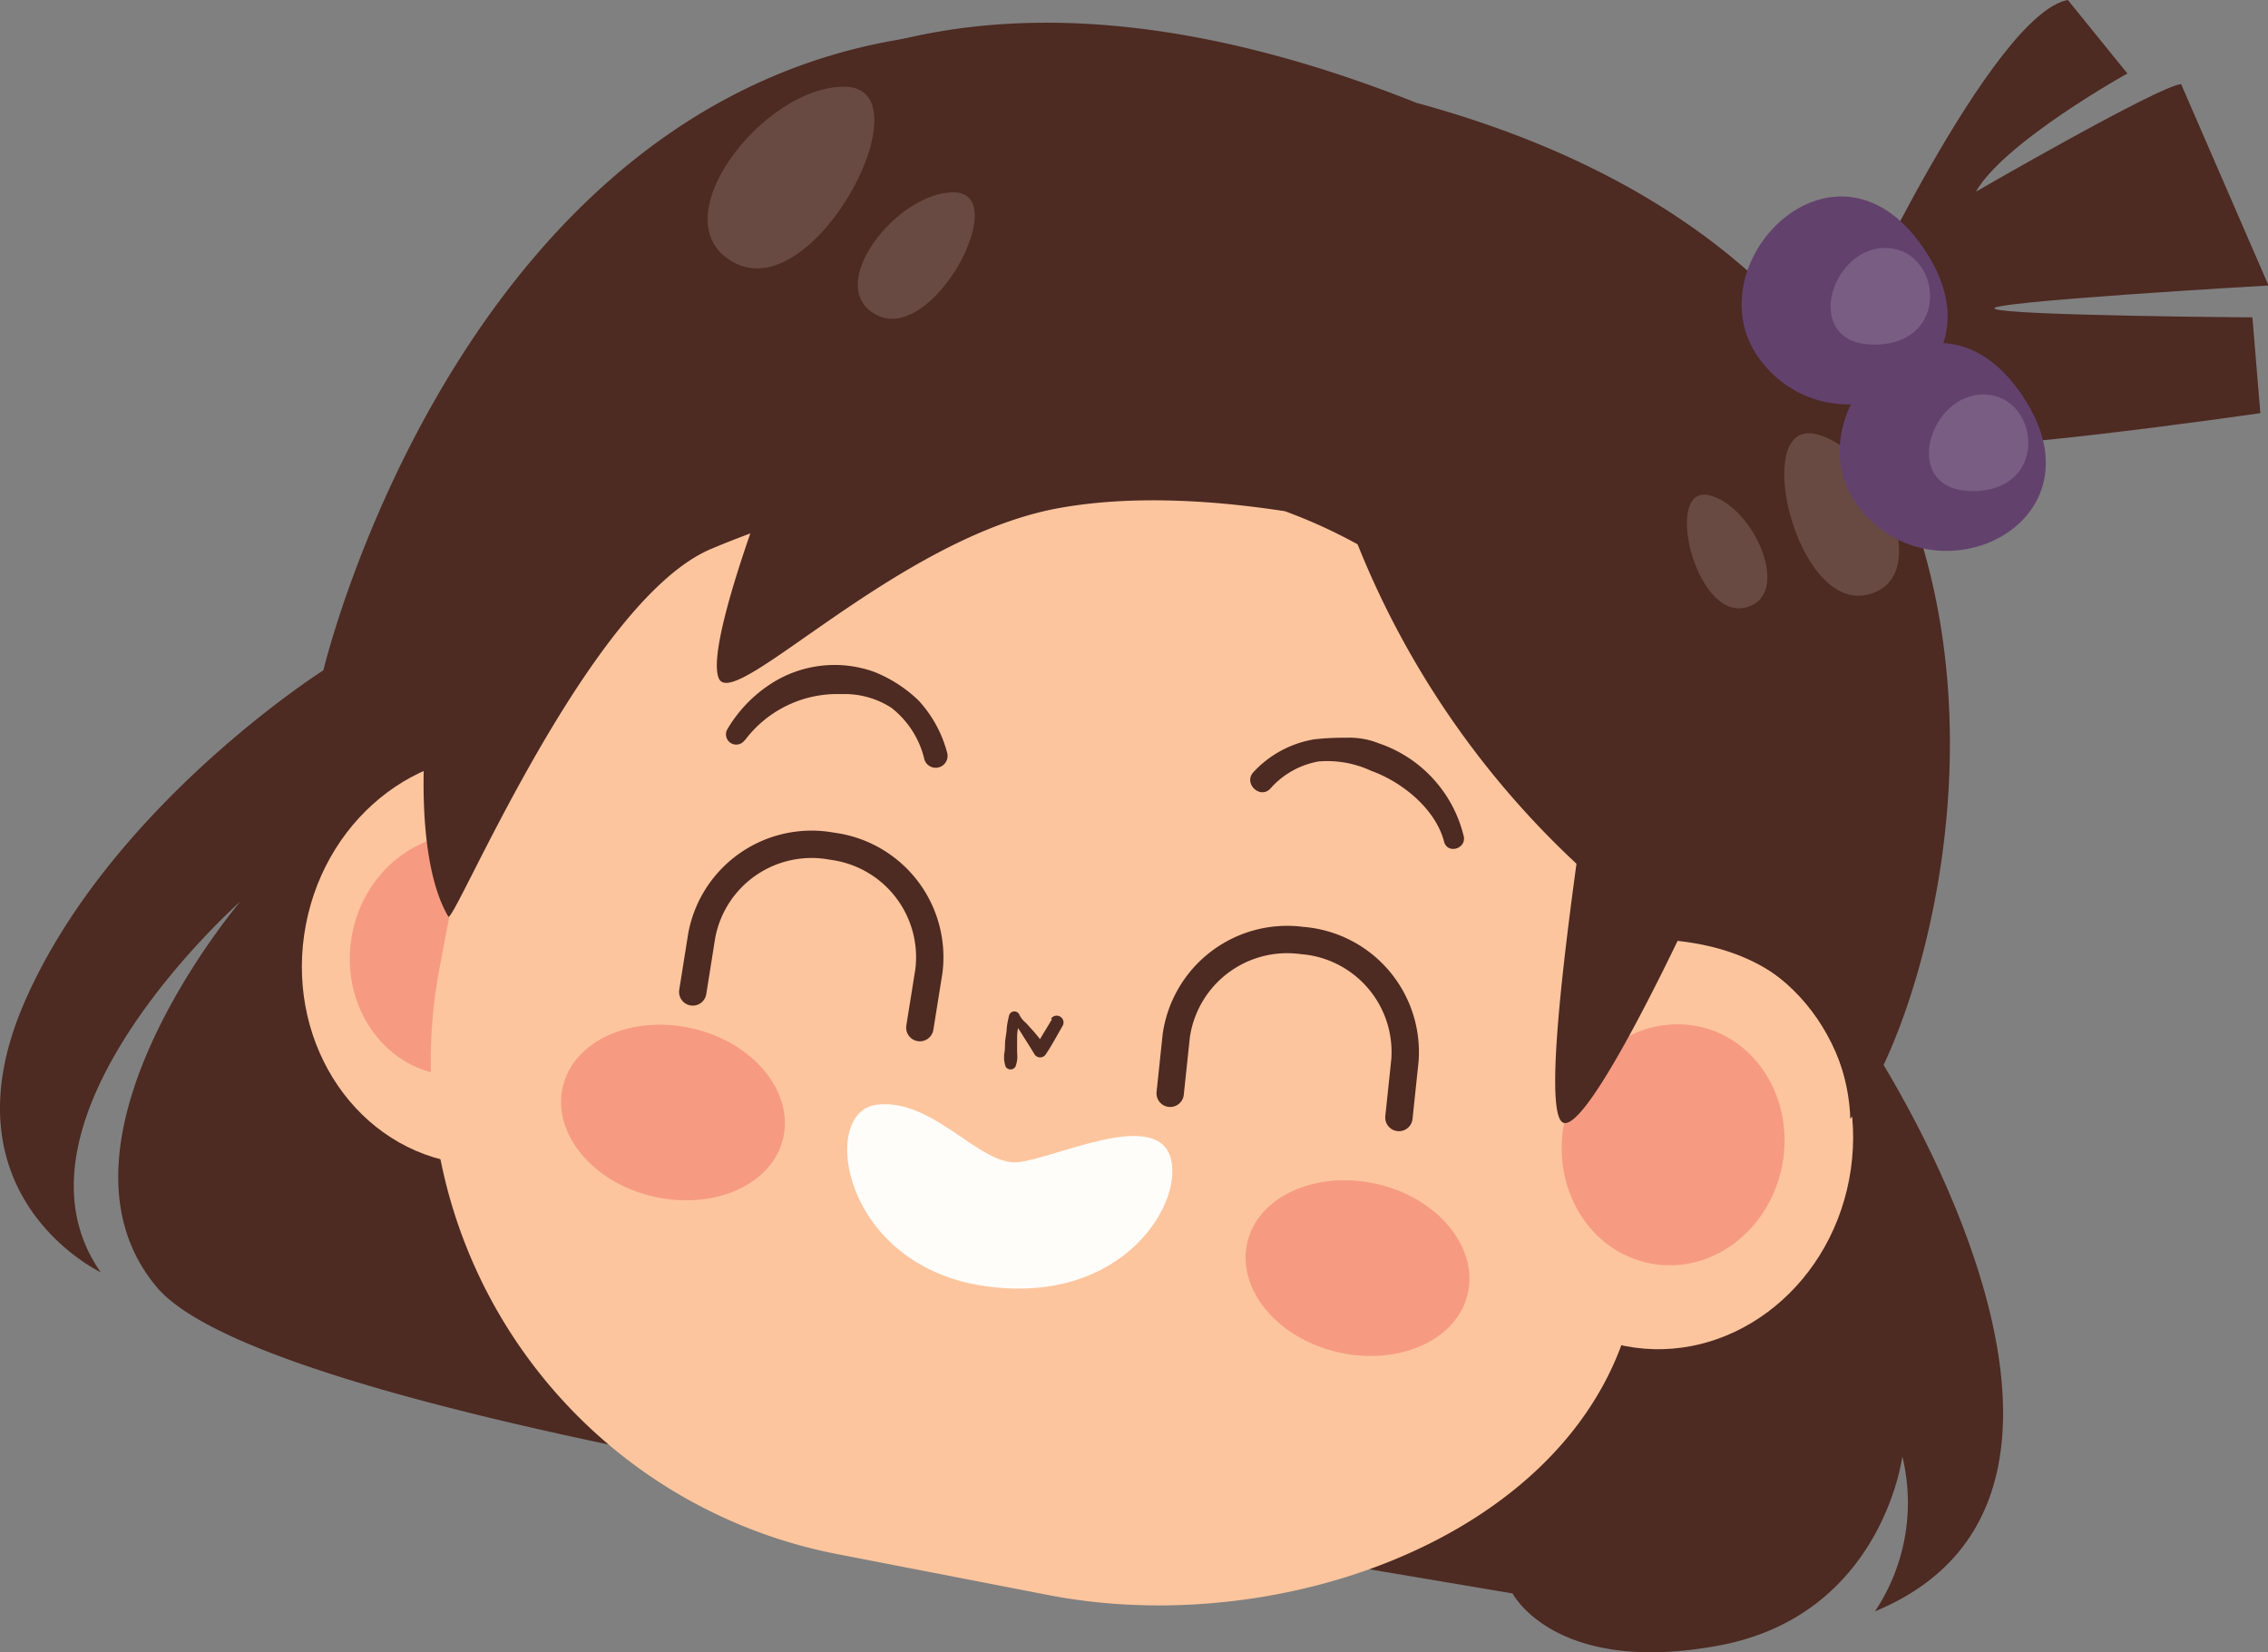 <svg id="Calque_2" xmlns="http://www.w3.org/2000/svg" viewBox="0 0 165.79 120.78">
    <rect x="0" y="0" width="165.79" height="120.78" fill="#808080" stroke="none"/>
    <defs>
        <style>
            .cls-1{fill:#4d2a22;}.cls-2{fill:#fdc59d;}.cls-3{fill:#e74d4e;opacity:0.35;}.cls-4{fill:none;stroke:#4d2a22;stroke-linecap:round;stroke-linejoin:round;stroke-width:2px;}.cls-5,.cls-6{fill:#fffdfa;}.cls-6{opacity:0.15;}.cls-7{fill:#62416d;}</style>
    </defs>
    <g  data-name="Calque 2">
        <g id="OBJECTS">
            <path class="cls-1"
                d="M136.94,76.65s21.26,32.39.12,41.14a14.31,14.31,0,0,0,2-11.33s-1.45,11.61-13.42,13.83-15.07-3.81-15.07-3.81l-17.24-2.91s-72.95-8.9-81.86-19.47,6.1-28.2,6.1-28.2S-.46,81.83,7.36,93c0,0-11.82-5.6-5.5-19.9S23.64,49,23.64,49,36.16-3.83,80.78,2.87C105.12,6.53,136.94,76.65,136.94,76.65Z" />
            <path class="cls-2"
                d="M22.36,67.59c-1.56,8.15,3.23,15.92,10.7,17.35s14.79-4,16.35-12.17-3.23-15.91-10.7-17.34S23.92,59.44,22.36,67.59Z" />
            <path class="cls-3"
                d="M25.74,68.28c-.92,4.81,1.91,9.39,6.31,10.23s8.72-2.37,9.64-7.17-1.9-9.39-6.3-10.23S26.66,63.48,25.74,68.28Z" />
            <path class="cls-2"
                d="M76.62,31.83,95.48,36.7c24.48,2.18,29.17,24.89,25.35,44.79l-1.14,6c2.66,21.77-23,32.94-42.94,29.13l-15.47-3A36.7,36.7,0,0,1,32.15,70.66l1.14-6C37.11,44.81,56.72,28,76.62,31.83Z" />
            <path class="cls-4"
                d="M67.24,75.12,67.9,71a8.18,8.18,0,0,0-7.06-9.14h0a8.17,8.17,0,0,0-9.54,6.51l-.66,4.14" />
            <path class="cls-4"
                d="M102.26,81.69l.44-4.17a8.18,8.18,0,0,0-7.53-8.77h0a8.19,8.19,0,0,0-9.19,7l-.44,4.17" />
            <path class="cls-5"
                d="M64.05,80.76c4.17-.56,7.61,4.56,10.44,4.19s9.72-3.74,11-.55S82.26,95.54,71.9,94,59.88,81.32,64.05,80.76Z" />
            <path class="cls-2"
                d="M108.12,81.05c-1.57,8.15,3.23,15.92,10.7,17.35s14.79-4,16.35-12.17-3.23-15.91-10.7-17.35S109.68,72.9,108.12,81.05Z" />
            <path class="cls-3"
                d="M114.33,82.13c-.92,4.8,1.9,9.38,6.31,10.23s8.72-2.37,9.64-7.18S128.37,75.8,124,75,115.25,77.32,114.33,82.13Z" />
            <path class="cls-1"
                d="M42.61,20.52s14.21-31.59,60.94-13c54.3,14.8,38.05,67.69,31.7,74.26,0,0,.13-11.63-12.62-13-2.41,5-6.82,13.61-8.3,13.31s-.09-11.62.91-18.95a64.88,64.88,0,0,1-16-23.35,38.36,38.36,0,0,0-5.31-2.42c-5-.77-11.17-1.23-16.68-.2C65.47,39.39,53.61,52.14,52.54,49.58c-.61-1.46.9-6.52,2.31-10.59-.9.34-1.81.69-2.73,1.08C43.06,43.69,33.17,67.65,32.77,67,28.46,59.73,31.91,34.39,42.61,20.52Z" />
            <path class="cls-6" d="M61.81,6.34c-6-.15-13.9,10.05-8,12.93S67.8,6.49,61.81,6.34Z" />
            <path class="cls-6" d="M69.77,14.06c-4.2-.1-9.73,7-5.62,9S74,14.17,69.77,14.06Z" />
            <path class="cls-1" d="M135.18,81.86l.07-.08Z" />
            <path class="cls-6"
                d="M132.72,31.73c4.74,1.09,8.9,10.68,3.7,11.76S128,30.64,132.72,31.73Z" />
            <path class="cls-6"
                d="M124.92,36.2c3.32.76,6.23,7.48,2.59,8.23S121.61,35.44,124.92,36.2Z" />
            <path class="cls-3"
                d="M91.17,90.86c-.77,3.39,2.22,7,6.68,8s8.69-.93,9.45-4.32-2.22-7-6.68-8S91.93,87.47,91.17,90.86Z" />
            <path class="cls-1"
                d="M54.44,54.13a8.43,8.43,0,0,1,7.07-3.39,6.29,6.29,0,0,1,3.65,1,6.7,6.7,0,0,1,2.41,3.77A.86.86,0,0,0,69.23,55a9,9,0,0,0-2.09-3.8,10,10,0,0,0-3.22-2.08,8.56,8.56,0,0,0-7.65.92,10,10,0,0,0-3.12,3.3.75.75,0,0,0,1.29.76Z" />
            <path class="cls-1"
                d="M107,61.14a9.53,9.53,0,0,0-6.2-6.8,5.77,5.77,0,0,0-2.39-.41,18.72,18.72,0,0,0-2.37.12,7.79,7.79,0,0,0-4.41,2.39c-.76.81.46,2,1.22,1.22a6.12,6.12,0,0,1,3.55-2,7.64,7.64,0,0,1,3.84.69c2.25.81,4.69,2.77,5.32,5.17.24.94,1.64.54,1.44-.4Z" />
            <path class="cls-3"
                d="M41.13,79.48c-.77,3.39,2.22,7,6.68,8s8.69-.92,9.45-4.31-2.22-7-6.68-8S41.89,76.09,41.13,79.48Z" />
            <path class="cls-1"
                d="M76.89,74.52c-.41.7-.86,1.39-1.23,2.1h.85a15.08,15.08,0,0,0-1-1.28L75,74.78a1.82,1.82,0,0,1-.47-.57.4.4,0,0,0-.76,0,7.42,7.42,0,0,0-.18.94c0,.31-.08.62-.11.93s0,.59-.06.89a2.11,2.11,0,0,0,.09,1,.42.42,0,0,0,.72,0,2.07,2.07,0,0,0,.12-1c0-.31,0-.62,0-.93s0-.58.07-.88.08-.61.09-.91l-.6.34a1.42,1.42,0,0,1,.48.52c.14.21.28.42.41.64.27.43.55.86.81,1.3a.49.49,0,0,0,.85,0c.45-.67.83-1.4,1.24-2.1a.5.5,0,0,0-.86-.5Z" />
            <path class="cls-1"
                d="M135.26,23.44S145.65,1,151.16,0l4.35,5.37s-9,5-11.07,8.64c0,0,13.44-7.77,15-7.86l6.39,14.72s-21.11,1.21-20,1.71,18.82.62,18.82.62l.58,7S141,33.72,139.88,32.37,135.26,23.44,135.26,23.44Z" />
            <path class="cls-7"
                d="M148.09,29.31c-6.56-10.51-17.65,1-12.1,7.91S153.74,38.36,148.09,29.31Z" />
            <path class="cls-6"
                d="M145.18,28.84c-4.2-.24-6.41,7.14-.89,7.06S149.09,29.06,145.18,28.84Z" />
            <path class="cls-7"
                d="M140.91,18.6c-6.56-10.51-17.65,1-12.09,7.91S146.57,27.65,140.91,18.6Z" />
            <path class="cls-6" d="M138,18.13c-4.2-.24-6.42,7.14-.9,7.06S141.92,18.35,138,18.13Z" />
        </g>
    </g>
</svg>